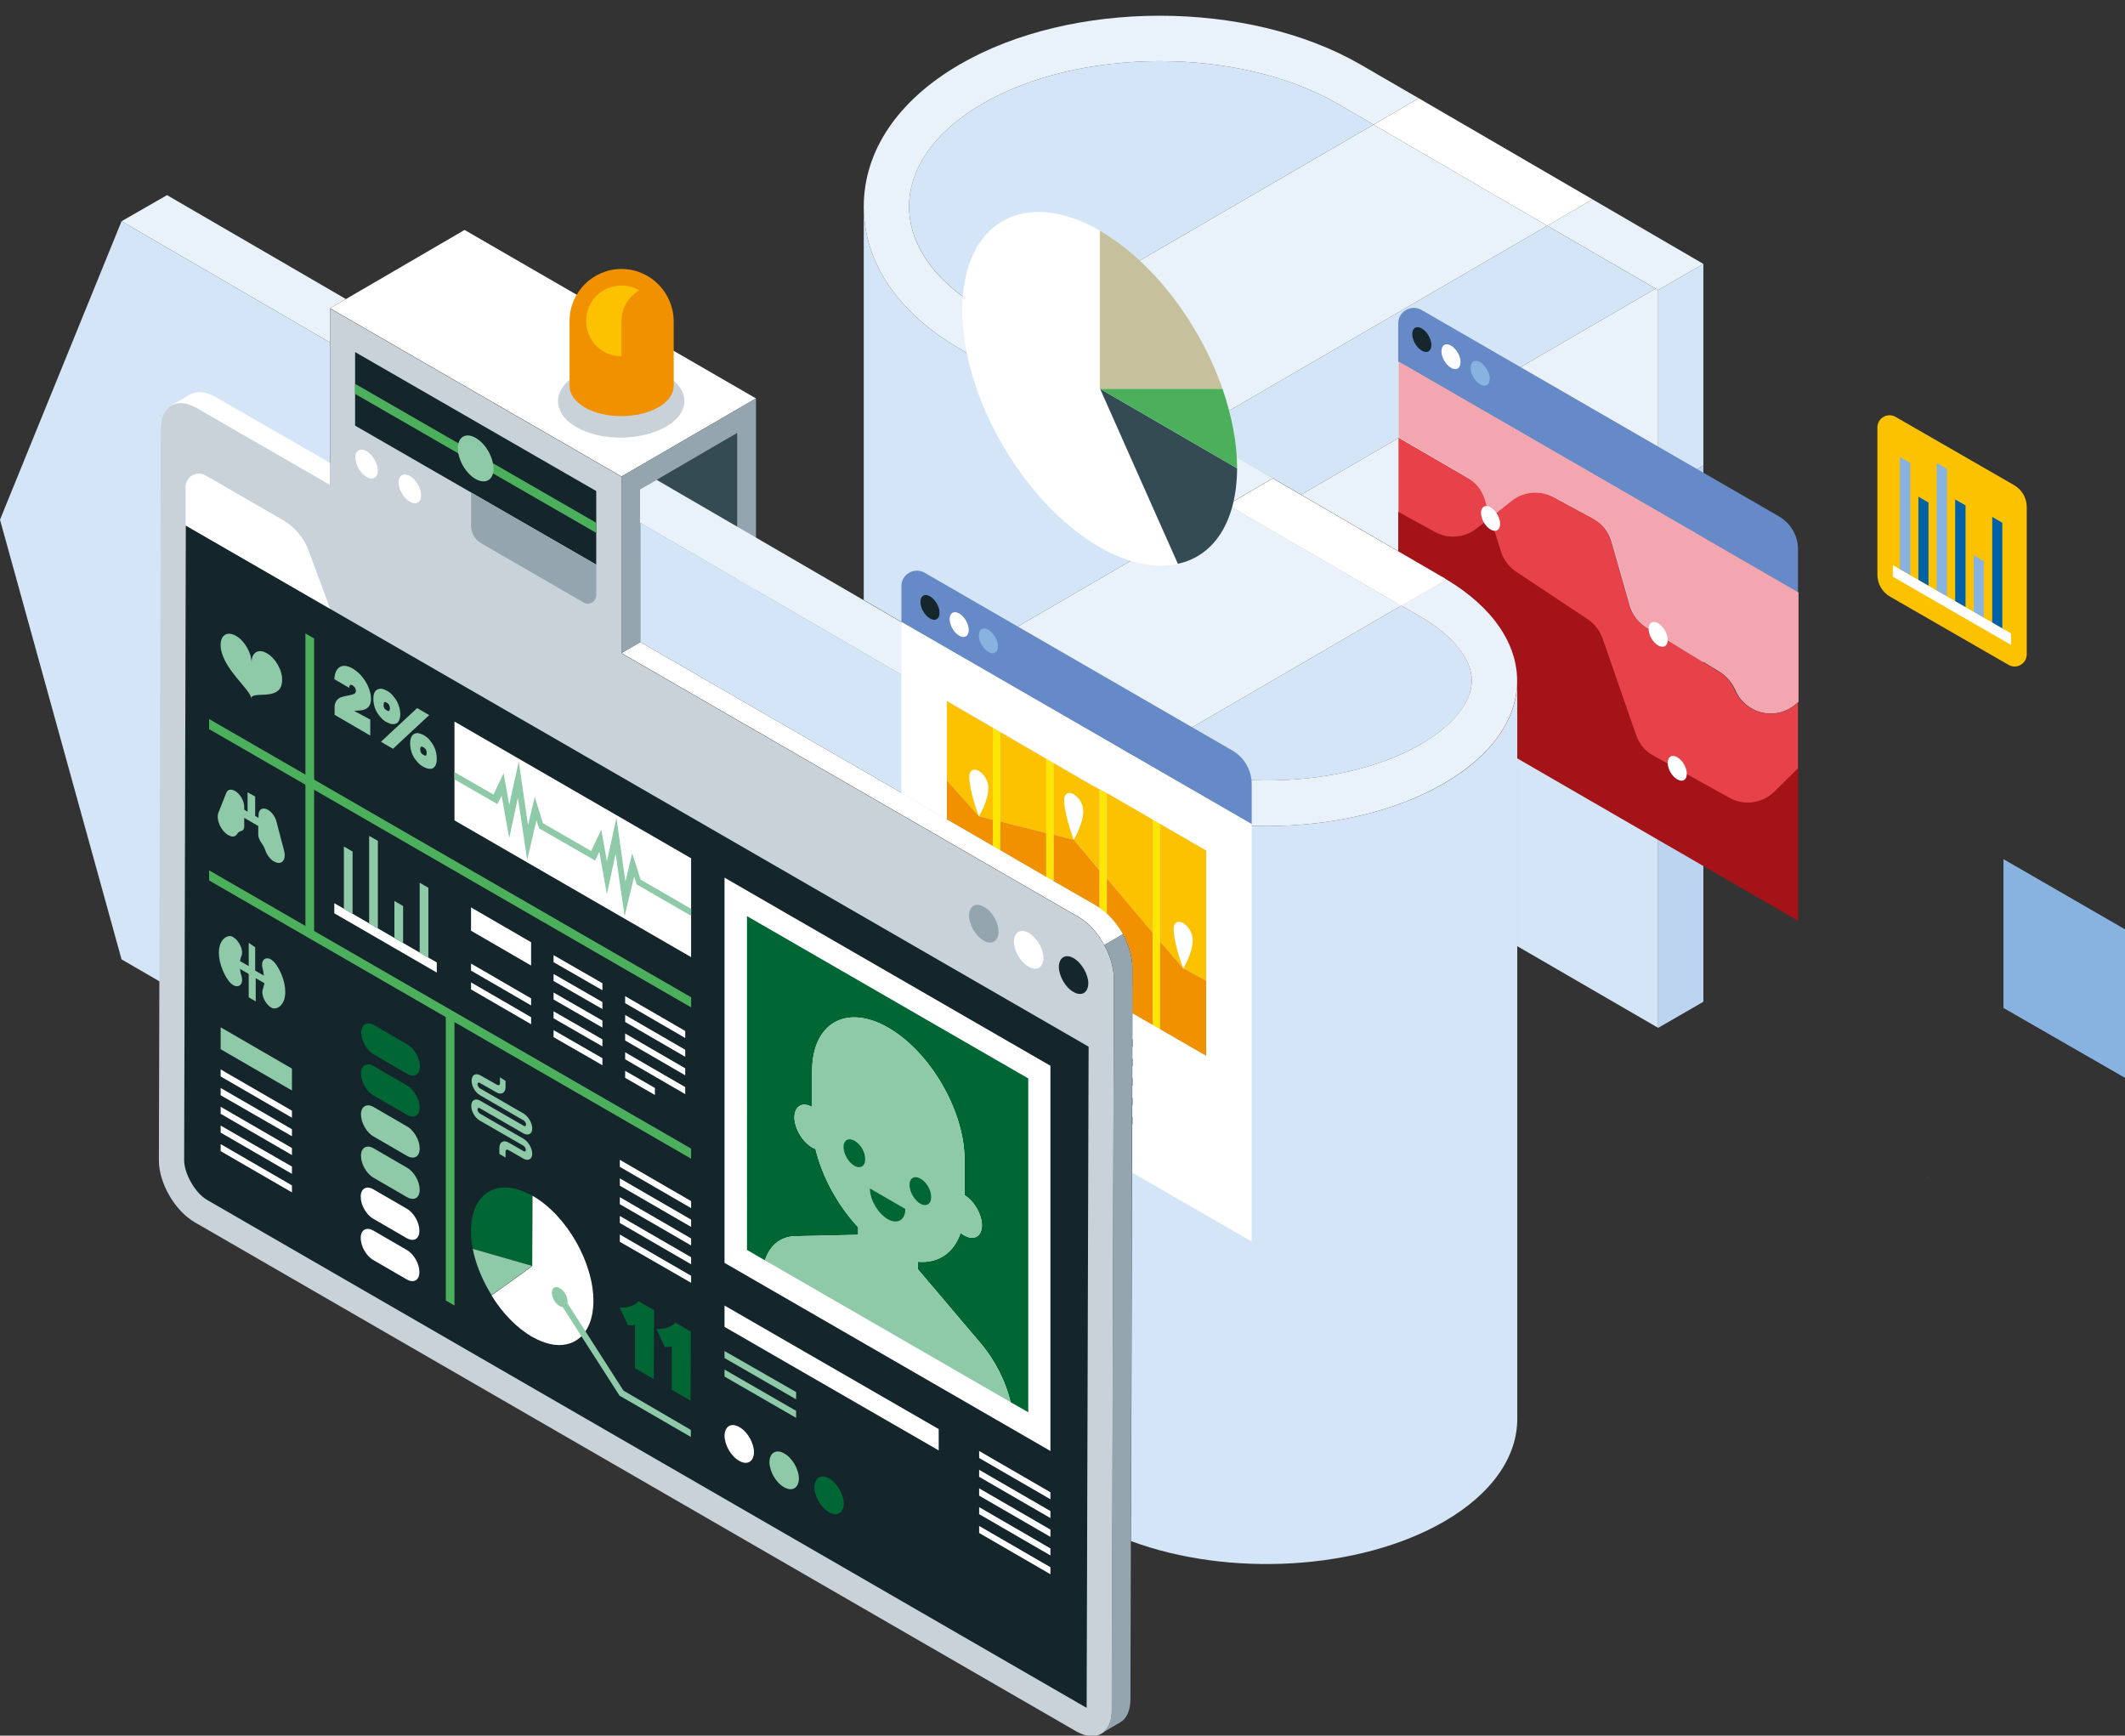 <?xml version="1.0" encoding="utf-8"?>
<!-- Generator: Adobe Illustrator 19.2.1, SVG Export Plug-In . SVG Version: 6.00 Build 0)  -->
<svg version="1.1" id="Layer_1" xmlns="http://www.w3.org/2000/svg" xmlns:xlink="http://www.w3.org/1999/xlink" x="0px" y="0px"
	 viewBox="0 0 757 618.2" style="enable-background:new 0 0 757 618.2;" xml:space="preserve">
<rect x="0" y="0" width="757" height="618.2" fill="#333333" stroke="none"/>
<style type="text/css">
	.st0{fill:#D3E5F7;}
	.st1{fill:#E9F1FB;}
	.st2{fill:#BCD4F0;}
	.st3{fill:#658AC7;}
	.st4{fill:#88B3E0;}
	.st5{fill:#FFFFFF;}
	.st6{fill:#16262D;}
	.st7{fill:#F3A6AF;}
	.st8{fill:#E74249;}
	.st9{fill:#C8D2D8;}
	.st10{fill:#A31318;}
	.st11{fill:#14252C;}
	.st12{fill:#94A5B0;}
	.st13{fill:#354B54;}
	.st14{fill:#F29100;}
	.st15{fill:#FCC200;}
	.st16{enable-background:new    ;}
	.st17{fill:#006633;}
	.st18{fill:#8EC9A8;}
	.st19{fill:#4CAF5B;}
	.st20{fill:#FFE500;}
	.st21{fill:#C6C19C;}
	.st22{fill:#0061A6;}
</style>
<g>
	<g>
		<g>
			<path class="st0" d="M476.6,37c-35.1-20.3-91.8-20.3-126.7,0c-34.9,20.3-34.7,53.1,0.4,73.4l12.7,7.4l126.3-73.4L476.6,37z"/>
			<path class="st0" d="M540.5,242.3l0,94.7l50.2,29.1V174.2l-66.3,38.5C535,221.6,540.4,231.9,540.5,242.3z"/>
			<polygon class="st0" points="551.2,80.4 424.9,153.8 463.5,176.2 589.8,102.8 			"/>
			<polygon class="st1" points="489.3,44.4 363,117.8 424.9,153.8 551.2,80.4 			"/>
			<path class="st1" d="M589.8,102.8l-126.3,73.4l50.6,29.4c3.9,2.2,7.3,4.6,10.3,7.1l66.3-38.5v-70.9L589.8,102.8z"/>
		</g>
		<g>
			<polygon class="st2" points="590.7,366.1 606.8,356.8 606.8,165.8 590.7,175.2 			"/>
			<polygon class="st0" points="590.7,103.3 590.7,175.2 606.8,165.8 606.8,94 			"/>
		</g>
	</g>
	<path class="st3" d="M633.7,183.9l-127.3-73.5c-3.7-2.1-8.3,0.5-8.3,4.8v13.6l142.4,82.2v-15.2C640.6,191,638,186.4,633.7,183.9z"
		/>
	<g>
		<path class="st4" d="M527.3,129c-1.9-1.1-3.4-0.2-3.4,2c0,2.2,1.5,4.8,3.4,5.9c1.9,1.1,3.4,0.2,3.4-2
			C530.7,132.7,529.1,130.1,527.3,129z"/>
		<path class="st5" d="M516.9,123.1c-1.9-1.1-3.4-0.2-3.4,2c0,2.2,1.5,4.8,3.4,5.9c1.9,1.1,3.4,0.2,3.4-2
			C520.3,126.8,518.8,124.2,516.9,123.1z"/>
		<path class="st6" d="M506.5,117c-1.9-1.1-3.4-0.2-3.4,2c0,2.2,1.5,4.8,3.4,5.9c1.9,1.1,3.4,0.2,3.4-2
			C509.9,120.7,508.4,118.1,506.5,117z"/>
	</g>
	<g>
		<path class="st7" d="M528.8,177.8l2.1,6.8l7.7-6.1c4.3-3.4,10.2-4,15.1-1.4l13.9,7.5c3.3,1.8,5.7,4.8,6.7,8.3l6.5,22.7
			c0.9,3.3,3.1,6.1,6,7.9l25.8,15.8c2.4,1.5,4.3,3.7,5.5,6.3l0.1,0.2c3.5,8.2,13.8,11,20.9,5.5l1.6-1.3v-39l-142.4-82.2v27
			l24.5,14.2C525.6,171.8,527.8,174.5,528.8,177.8z"/>
		<path class="st8" d="M511.2,189.6c4.9,2.6,10.8,2.1,15.1-1.3l4.7-3.7l-2.1-6.8c-1-3.3-3.2-6-6.2-7.7l-24.5-14.2v26.7L511.2,189.6z
			"/>
		<path class="st9" d="M686.8,419.2c0-0.1,0-0.1,0-0.2C686.7,419.3,686.7,419.5,686.8,419.2z"/>
		<path class="st8" d="M618,245.8l-0.1-0.2c-1.1-2.6-3-4.8-5.5-6.3l-25.8-15.8c-2.9-1.8-5.1-4.6-6-7.9l-6.5-22.7
			c-1-3.6-3.4-6.5-6.7-8.3l-13.9-7.5c-4.8-2.6-10.8-2.1-15.1,1.4l-7.7,6.1l3.8,12c0.9,3,2.9,5.6,5.5,7.3l25.3,16.8
			c2.5,1.7,4.4,4.1,5.4,6.9l11.9,34.3c1.1,3.2,3.4,5.9,6.3,7.5l26.9,14.9c5.3,2.9,11.9,2,16.3-2.2l8.4-8.3v-23.6l-1.6,1.3
			C631.9,256.8,621.6,254,618,245.8z"/>
		<path class="st10" d="M616,284.1l-26.9-14.9c-3-1.6-5.2-4.3-6.3-7.5l-11.9-34.3c-1-2.8-2.9-5.3-5.4-6.9l-25.3-16.8
			c-2.6-1.7-4.6-4.3-5.5-7.3l-3.8-12l-4.7,3.7c-4.3,3.5-10.3,4-15.1,1.3l-13-7.1v63.3L640.6,328v-54.4l-8.4,8.3
			C627.9,286.2,621.3,287.1,616,284.1z"/>
	</g>
	<path class="st1" d="M43.3,78.8l74.3,43.2v-12.2l5.6-3.3l-63.7-37L43.3,78.8z"/>
	<polygon class="st0" points="117.6,122 43.3,78.8 0,185.1 43.3,341.7 117.6,384.8 	"/>
	<path class="st9" d="M384.1,326.6l-162.7-93.9v-62.9l-103.8-59.9v62.9l-47.5-27.4c-7-4.1-12.8-0.8-12.8,7.3l-0.7,260.6
		c0,8.1,5.7,17.9,12.7,22l314,181.3c7,4.1,12.8,0.8,12.8-7.3l0.7-260.6C396.8,340.5,391.1,330.6,384.1,326.6z"/>
	<polygon class="st4" points="713.7,359 757,383.9 757,331 713.7,306 	"/>
	<polygon class="st11" points="126.5,151.6 126.5,125.4 212.4,174.9 212.4,201.1 	"/>
	<polygon class="st5" points="165.5,81.9 117.6,109.8 221.4,169.7 269.3,141.9 	"/>
	<path class="st5" d="M400.1,332.7c-2.3-4.2-5.6-7.9-9.3-10.1l-162.7-93.9l-6.7,3.9l162.7,93.9c3.7,2.1,7,5.8,9.3,10.1L400.1,332.7z
		"/>
	<path class="st12" d="M393.4,336.6c2.1,3.8,3.4,8.1,3.4,12L396,609.2c0,4-1.4,6.8-3.7,8.2l6.7-3.9c2.3-1.3,3.7-4.2,3.7-8.2
		l0.7-260.6c0-3.9-1.3-8.1-3.4-12L393.4,336.6z"/>
	<path class="st5" d="M67.7,140.5l-6.7,3.9c2.3-1.3,5.5-1.2,9.1,0.9l47.5,27.4v-7.8l-40.8-23.5C73.2,139.4,70,139.2,67.7,140.5z"/>
	<path class="st11" d="M66.2,187.2l-0.6,226c0,4.9,4,11.8,8.2,14.2l313.3,180.9l0.7-235.5L66.2,187.2z"/>
	<path class="st13" d="M228.1,174.3v23.4l34.5,19.9v-63.4L228.1,174.3z"/>
	<polygon class="st12" points="221.4,169.7 221.4,232.6 228.1,228.7 228.1,174.3 262.6,154.2 262.6,217.7 269.3,213.8 269.3,141.9 	
		"/>
	<g>
		<path class="st9" d="M198.8,142.9c0,3.3,2.1,6.7,6.5,9.2c8.8,5.1,23,5,31.9-0.1c4.4-2.5,6.6-5.9,6.6-9.2c0-3.3-2.2-6.6-6.6-9.2
			c-8.8-5.1-23.1-5.1-31.9-0.1C201,136.2,198.8,139.5,198.8,142.9z"/>
		<path class="st14" d="M221.4,95.8c-10.2,0-18.5,8.3-18.5,18.5v23.2c0,2.7,1.8,5.5,5.4,7.6c7.2,4.2,18.9,4.1,26.2,0
			c3.6-2.1,5.4-4.8,5.5-7.5v-23.2C239.9,104.1,231.6,95.8,221.4,95.8z"/>
		<path class="st15" d="M221.4,114.3c0-4.7,2.6-8.7,6.3-10.9c-1.9-1.1-4-1.7-6.3-1.7c-7,0-12.6,5.6-12.6,12.6
			c0,7,5.6,12.6,12.6,12.6V114.3z"/>
	</g>
	<g>
		<g>
			<g class="st16">
				<g>
					<path class="st5" d="M130.6,160.7c2.2,1.3,4,4.4,4,6.9c0,2.6-1.8,3.6-4,2.3c-2.2-1.3-4-4.4-4-6.9
						C126.5,160.5,128.4,159.4,130.6,160.7z"/>
				</g>
			</g>
		</g>
		<g>
			<g class="st16">
				<g>
					<path class="st5" d="M146,169.5c2.2,1.3,4,4.4,4,6.9c0,2.6-1.8,3.6-4,2.3c-2.2-1.3-4-4.4-4-6.9
						C142,169.3,143.8,168.3,146,169.5z"/>
				</g>
			</g>
		</g>
	</g>
	<path class="st12" d="M171.6,193.6l36.3,21c2,1.2,4.5-0.3,4.5-2.6v-10.9l-44.6-25.7v11.7C167.8,189.8,169.2,192.3,171.6,193.6z"/>
	<g>
		<path class="st6" d="M382.5,341.3c-2.9-1.7-5.2-0.3-5.3,3c0,3.3,2.3,7.4,5.2,9c2.9,1.7,5.2,0.3,5.3-3
			C387.7,347.1,385.4,343,382.5,341.3z"/>
		<path class="st5" d="M366.5,332.3c-2.9-1.7-5.2-0.3-5.3,3c0,3.3,2.3,7.4,5.2,9c2.9,1.7,5.2,0.3,5.3-3
			C371.8,338.1,369.4,334,366.5,332.3z"/>
		<path class="st12" d="M350.5,323c-2.9-1.7-5.2-0.3-5.3,3c0,3.3,2.3,7.4,5.2,9c2.9,1.7,5.2,0.3,5.3-3
			C355.8,328.7,353.5,324.6,350.5,323z"/>
	</g>
	<g>
		<path class="st17" d="M295.4,526.6c-2.9-1.7-5.2-0.3-5.3,3c0,3.3,2.3,7.4,5.2,9c2.9,1.7,5.2,0.3,5.3-3
			C300.6,532.4,298.3,528.3,295.4,526.6z"/>
		<path class="st18" d="M279.4,517.7c-2.9-1.7-5.2-0.3-5.3,3c0,3.3,2.3,7.4,5.2,9c2.9,1.7,5.2,0.3,5.3-3
			C284.6,523.4,282.3,519.3,279.4,517.7z"/>
		<path class="st5" d="M263.4,508.3c-2.9-1.7-5.2-0.3-5.3,3c0,3.3,2.3,7.4,5.2,9c2.9,1.7,5.2,0.3,5.3-3
			C268.6,514,266.3,509.9,263.4,508.3z"/>
	</g>
	<polygon class="st19" points="126.5,140.3 126.5,136.7 212.4,186.2 212.4,189.8 	"/>
	<polygon class="st19" points="74.5,256.1 74.5,259.7 246.2,358.8 246.2,355.2 	"/>
	<polygon class="st19" points="74.5,310 74.5,313.6 246.2,412.7 246.2,409.1 	"/>
	<g>
		<g class="st16">
			<g>
				<path class="st18" d="M169.5,156c3.5,2,6.3,6.9,6.3,11c0,4-2.9,5.6-6.4,3.6c-3.5-2-6.3-6.9-6.3-11
					C163.1,155.6,166,153.9,169.5,156z"/>
			</g>
		</g>
	</g>
	<path class="st19" d="M108.8,332.2h3.1V227.4l-3.1-1.8V332.2z"/>
	<path class="st19" d="M158.8,361.2v102l3.1,1.8V362.2L158.8,361.2z"/>
	<path class="st5" d="M66.1,173.3l0,13.8l51.5,29.7l-7.7-20.8c-1.7-4.5-4.9-8.3-9-10.7l-27.7-16C70,167.5,66.2,169.8,66.1,173.3z"/>
	<polygon class="st5" points="258.1,312.6 374.2,379.6 374.2,516.8 258.1,449.8 	"/>
	<g>
		<path class="st17" d="M266.1,326.3l100.2,57.8v118.9l-6.3-3.6c-1.7-7.3-5.5-14.9-10.7-21l-22.3-26.3l0-2.7
			c7.2,0.6,12.8-3.1,15.2-10.3c0.4,0.4,0.9,0.7,1.3,0.9c3.4,2,6.2,0.4,6.3-3.5c0-3.9-2.8-8.8-6.2-10.8l0-12.7
			c0-17.2-12.1-38.2-27.1-46.9c-15-8.7-27.2-1.7-27.2,15.5l0,12.7c-3.4-2-6.2-0.4-6.3,3.6c0,3.9,2.8,8.7,6.2,10.7
			c0.4,0.3,0.9,0.5,1.3,0.6c2.4,10,8,20.2,15.2,27.9l0,2.7l-22.4,0.5c-5.2,0.1-9.1,3.3-10.8,8.6l-6.4-3.7V326.3z"/>
		<path class="st18" d="M283.3,440.3l22.4-0.5l0-2.7c-7.2-7.7-12.8-17.9-15.2-27.9c-0.4-0.1-0.9-0.4-1.3-0.6
			c-3.4-2-6.2-6.8-6.2-10.7c0-3.9,2.8-5.5,6.3-3.6l0-12.7c0-17.2,12.2-24.2,27.2-15.5c15,8.7,27.1,29.6,27.1,46.9l0,12.7
			c3.4,2,6.2,6.8,6.2,10.8c0,3.9-2.8,5.5-6.3,3.5c-0.5-0.3-0.9-0.6-1.3-0.9c-2.4,7.2-8.1,11-15.2,10.3l0,2.7l22.3,26.3
			c5.2,6.2,9,13.7,10.7,21l-87.5-50.5C274.2,443.6,278,440.4,283.3,440.3z"/>
	</g>
	<path class="st0" d="M514.5,279c-34.9,20.3-91.6,20.3-126.7,0l-159.7-92.8v42.5l162.7,93.9c3.7,2.1,7,5.8,9.3,10.1
		c2.1,3.8,3.4,8.1,3.4,12l-0.6,204.2c34.8,12.9,81.3,10.5,111.6-7c17.4-10.1,26.1-23.4,26-36.7V242.3
		C540.6,255.6,531.9,268.9,514.5,279z"/>
	<g>
		<polygon class="st1" points="590.7,103.3 606.8,94 567.3,71 551.2,80.4 		"/>
		<polygon class="st5" points="489.3,44.4 551.2,80.4 567.3,71 505.4,35 		"/>
	</g>
	<g>
		<path class="st0" d="M506.3,265c11.5-6.7,18-14.9,18-22.6c0-7.8-6.7-16.1-18.4-22.8l-6.7-3.9L406,269.9
			C436.4,282.1,479.6,280.5,506.3,265z"/>
		<path class="st0" d="M342.2,124.4c-22.2-12.8-34.5-30.9-34.5-50.8v140.1l35.5,20.7l94.1-54.7L342.2,124.4z"/>
		<path class="st1" d="M343.2,234.4l52.6,30.6c3.2,1.8,6.6,3.4,10.2,4.9l93.2-54.2l-61.9-36L343.2,234.4z"/>
	</g>
	<g>
		<path class="st17" d="M327.9,419.8c-2.1-1.2-3.9-0.2-3.9,2.2c0,2.5,1.7,5.4,3.8,6.7c2.1,1.2,3.9,0.2,3.9-2.2
			C331.8,424,330.1,421,327.9,419.8z"/>
		<path class="st17" d="M304.4,406.3c-2.1-1.2-3.9-0.2-3.9,2.2c0,2.5,1.7,5.4,3.8,6.7c2.1,1.2,3.9,0.2,3.9-2.2
			C308.3,410.5,306.6,407.5,304.4,406.3z"/>
	</g>
	<path class="st17" d="M309.9,423.3c0,4,2.8,8.8,6.3,10.9c3.5,2,6.3,0.4,6.3-3.6L309.9,423.3z"/>
	<g>
		<path class="st18" d="M95.1,232.7c3,1.7,5.5,6,5.4,9.5c0,8.1-11,3.5-11,6.6c0-3.1-11-11.2-10.9-19.2c0-3.5,2.5-4.9,5.5-3.1
			c3,1.7,5.5,6,5.5,9.5C89.6,232.3,92.1,230.9,95.1,232.7z"/>
	</g>
	<g>
		<path class="st18" d="M90.9,283.7l0,6.9l1.2,0.7l0-1c0-2.1,1.5-2.9,3.3-1.9c1.4,0.8,2.7,2.5,3.1,4.3l2.7,10.3
			c0.9,3.4-1,5.4-3.6,3.8l-0.1,0c-1.3-0.8-2.4-2.3-3-4c-0.3-0.9-0.8-1.8-1.4-2.6c-0.6-0.9-1.1-2-1.1-2.9l0-3.1l-5-2.9l0,3.1
			c0,0.9-0.5,1.5-1.1,1.6c-0.6,0.1-1.1,0.5-1.4,1c-0.6,1-1.7,1.3-3,0.5l-0.1,0c-2.7-1.5-4.5-5.6-3.6-8l2.8-7.1
			c0.5-1.2,1.7-1.5,3.1-0.7c1.9,1.1,3.3,3.6,3.3,5.7l0,1l1.2,0.7l0-6.9L90.9,283.7z"/>
	</g>
	<g>
		<g>
			<path class="st18" d="M125.6,238.1c4.3,2.5,7,8,6.5,11.7c-0.5,4-5.1,3.1-5.9,3.4l5.7,3.1l0,5.7l-12.7-7.4l0-3.1
				c0.5-4.2,4.6-3.2,7-4.4c1-0.5,0.7-2.2-0.6-3c-0.8-0.5-1.2,0-1.2,0.9l-5.3-3.1C119.3,237.7,121.8,235.9,125.6,238.1z"/>
		</g>
		<g>
			<path class="st18" d="M154.6,265.9c0.7,1.4,1,2.9,1,4.3c0,1.5-0.3,2.6-1.1,3.2c-0.4,0.4-1,0.5-1.6,0.4c-0.6,0-1.4-0.3-2.1-0.7
				c-0.8-0.4-1.5-1-2.1-1.7c-0.6-0.7-1.2-1.4-1.6-2.3c-0.7-1.4-1-2.9-1-4.4c0-1.4,0.4-2.5,1.1-3.1c0.4-0.3,1-0.5,1.6-0.5
				c0.6,0.1,1.3,0.3,2.1,0.7c0.7,0.4,1.5,1,2.1,1.7C153.6,264.3,154.2,265,154.6,265.9z M151.7,269.1c0.2-0.1,0.3-0.5,0.3-0.9
				c0-0.4-0.1-0.9-0.3-1.2c0-0.1-0.2-0.4-0.8-0.8c-0.6-0.4-0.8-0.3-0.9-0.2c-0.2,0.1-0.3,0.4-0.3,0.9c0,0.5,0.1,0.9,0.3,1.2
				c0,0.1,0.2,0.4,0.9,0.8C151.5,269.3,151.7,269.1,151.7,269.1"/>
		</g>
		<g>
			<path class="st18" d="M139.8,257.9c-0.6,0-1.3-0.3-2.1-0.7c-0.8-0.4-1.5-1-2.1-1.7c-0.6-0.7-1.2-1.5-1.6-2.3
				c-0.7-1.4-1-2.9-1-4.3c0-1.4,0.3-2.5,1.1-3.1c0.4-0.3,1-0.5,1.6-0.5c0.6,0,1.3,0.3,2.1,0.7c0.8,0.4,1.5,1,2.1,1.7
				c0.6,0.7,1.2,1.5,1.6,2.3c0.7,1.4,1.1,2.9,1.1,4.4c0,1.4-0.4,2.5-1.1,3.1C141,257.8,140.5,258,139.8,257.9z M136.9,252.2
				c0,0.1,0.2,0.4,0.9,0.8c0.6,0.4,0.8,0.2,0.8,0.2c0.2-0.1,0.3-0.5,0.3-0.9c0-0.5-0.1-0.9-0.3-1.2c0-0.1-0.2-0.5-0.8-0.8
				c-0.6-0.4-0.8-0.2-0.9-0.2c-0.2,0.1-0.2,0.5-0.2,0.9C136.6,251.4,136.7,251.9,136.9,252.2"/>
		</g>
		<g>
			<polygon class="st18" points="148.6,252.2 152.9,254.7 140,266.7 135.7,264.2 			"/>
		</g>
	</g>
	<g>
		<polygon class="st5" points="246.2,441.1 220.8,426.4 220.8,428.9 246.2,443.6 		"/>
		<polygon class="st5" points="246.2,447.8 220.8,433.1 220.8,435.6 246.2,450.3 		"/>
		<polygon class="st5" points="246.2,454.4 220.8,439.7 220.8,442.3 246.2,456.9 		"/>
		<polygon class="st5" points="246.2,434.4 220.8,419.7 220.8,422.3 246.2,437 		"/>
		<polygon class="st5" points="246.2,427.8 220.8,413.1 220.8,415.6 246.2,430.3 		"/>
	</g>
	<g>
		<polygon class="st5" points="104,408.9 78.6,394.2 78.6,396.7 104,411.4 		"/>
		<polygon class="st5" points="104,415.5 78.6,400.9 78.6,403.4 104,418.1 		"/>
		<polygon class="st5" points="104,422.2 78.6,407.5 78.6,410 104,424.7 		"/>
		<polygon class="st5" points="104,402.2 78.6,387.5 78.6,390.1 104,404.7 		"/>
		<polygon class="st5" points="104,395.6 78.6,380.9 78.6,383.4 104,398.1 		"/>
	</g>
	<g>
		<polygon class="st18" points="104,380.6 78.6,365.9 78.6,373.7 104,388.4 		"/>
	</g>
	<g>
		<polygon class="st5" points="374.2,544.8 348.8,530.1 348.8,532.7 374.2,547.4 		"/>
		<polygon class="st5" points="374.2,551.5 348.8,536.8 348.8,539.3 374.2,554 		"/>
		<polygon class="st5" points="374.2,558.2 348.8,543.5 348.8,546 374.2,560.7 		"/>
		<polygon class="st5" points="374.2,538.2 348.8,523.5 348.8,526 374.2,540.7 		"/>
		<polygon class="st5" points="374.2,531.5 348.8,516.8 348.8,519.3 374.2,534 		"/>
	</g>
	<g>
		<polygon class="st18" points="283.6,502.5 258.1,487.8 258.1,490.3 283.6,505 		"/>
		<polygon class="st18" points="283.6,495.8 258.1,481.2 258.1,483.7 283.6,498.4 		"/>
	</g>
	<g>
		<polygon class="st5" points="334.4,509 258.1,465 258.1,472.6 334.4,516.6 		"/>
	</g>
	<polygon class="st5" points="155.6,342.8 119.1,321.7 119.1,325.3 155.6,346.4 	"/>
	<path class="st18" d="M131.5,328.9l3.1,1.8v-31.2l-3.1-1.8V328.9z M122.5,323.7l3.1,1.8v-22.2l-3.1-1.8V323.7z M149.5,314.4v24.9
		l3.1,1.8v-24.9L149.5,314.4z M140.5,334.1l3.1,1.8v-13.2l-3.1-1.8V334.1z"/>
	<polygon class="st5" points="161.9,257 161.9,292.2 246.2,340.9 246.2,305.7 	"/>
	<polygon class="st18" points="246.2,323.7 228.2,313.3 225.2,303.9 222.8,314 219.6,291.3 216.2,306.8 214.2,295.5 210.6,303.1 
		193.4,293.2 190.5,283.8 188.1,293.9 184.8,271.2 181.4,286.7 179.4,275.4 175.8,283 161.9,275 161.9,277.6 177.2,286.4 
		178.7,283.4 181.4,298.5 184.5,284.1 187.8,306.3 191.1,292.2 192,295 212,306.5 213.5,303.4 216.2,318.5 219.3,304.1 222.5,326.3 
		225.9,312.2 226.8,315 246.2,326.2 	"/>
	<path class="st5" d="M167.8,352.4l21.4,12.4v-2.5l-21.4-12.4V352.4z M167.8,345.7l21.4,12.4v-2.5l-21.4-12.4V345.7z M222.7,377.3
		l21.4,12.4v-2.5l-21.4-12.4V377.3z M167.8,331.5l21.4,12.4v-8.3l-21.4-12.4V331.5z M222.7,370.6l21.4,12.4v-2.5l-21.4-12.4V370.6z
		 M222.7,354.8v2.5l21.4,12.4v-2.5L222.7,354.8z M222.7,364l21.4,12.4v-2.5l-21.4-12.4V364z M197.2,349.4l17.4,10v-2.5l-17.4-10
		V349.4z M197.2,342.7l17.4,10v-2.5l-17.4-10V342.7z M222.7,383.9l10.6,6.1v-2.5l-10.6-6.1V383.9z M197.2,362.7l17.4,10v-2.5
		l-17.4-10V362.7z M197.2,369.4l17.4,10v-2.5l-17.4-10V369.4z M197.2,356l17.4,10v-2.5l-17.4-10V356z"/>
	<g>
		<path class="st18" d="M90.9,337.4l0,8.3l3.1,1.8c-0.1-0.8-0.2-1.6-0.4-2.4c-0.9-3.1,0.9-4.5,2.9-3.4c0.6,0.4,1.3,1,1.9,1.9
			c0.7,1,1.3,2.1,1.8,3.3c1.9,4.4,1.9,8.9,0,11c-0.5,0.6-1.1,1-1.8,1.2c-0.6,0.2-1.3,0.1-1.9-0.3c-2-1.2-3.7-4.6-2.8-6.7
			c0.2-0.5,0.3-1.2,0.5-1.9l-3.1-1.8l0,8.3l-2.5-1.5l0-8.3l-3.1-1.8c0.1,0.8,0.2,1.6,0.5,2.4c0.9,3.1-0.9,4.5-2.9,3.4
			c-0.6-0.4-1.3-1-1.9-1.9c-0.7-1-1.3-2.1-1.8-3.3c-1.9-4.4-1.9-8.8,0-11c0.5-0.6,1.1-1,1.8-1.2c0.6-0.2,1.3-0.1,1.9,0.3
			c2,1.2,3.8,4.6,2.9,6.7c-0.2,0.5-0.4,1.2-0.5,1.8l3.1,1.8l0-8.3L90.9,337.4z"/>
	</g>
	<g>
		<path class="st18" d="M180.1,385l0,2.2c0,2-1.5,2.9-3.2,1.9l-6-3.4c-0.4-0.3-0.8,0-0.8,0.5s0.4,1.1,0.8,1.4l15.6,9
			c1.7,1,3.1,3.4,3.1,5.3c0,2-1.4,2.7-3.1,1.8l-15.6-9c-0.4-0.3-0.8,0-0.8,0.5c0,0.5,0.4,1.1,0.8,1.4l15.6,9c1.7,1,3.1,3.4,3.1,5.3
			c0,2-1.4,2.7-3.1,1.8l-5.4-3.1c-0.5-0.3-1-0.1-1,0.5l0,2.2l-2.2-1.3l0-2.2c0-2,1.5-2.9,3.2-1.9l5.4,3.1c0.5,0.3,0.8,0.1,0.8-0.5
			s-0.4-1.1-0.8-1.4l-15.6-9c-1.7-1-3.1-3.3-3-5.3c0-2,1.4-2.7,3.1-1.8l15.6,9c0.5,0.3,0.8,0.1,0.8-0.5c0-0.5-0.4-1.1-0.8-1.4
			l-15.6-9c-1.7-1-3.1-3.3-3-5.3s1.4-2.7,3.1-1.8l6,3.4c0.5,0.3,1,0.1,1-0.5l0-2.2L180.1,385z"/>
	</g>
	<g>
		<path class="st17" d="M168.4,444.8c-0.4-2.2-0.7-4.3-0.6-6.4c0-13.8,9.8-19.4,21.8-12.5v25.1L168.4,444.8z"/>
		<path class="st18" d="M189.6,450.9l-14.5,10.4c-3.2-5.2-5.6-10.9-6.7-16.5L189.6,450.9z"/>
		<path class="st5" d="M189.7,425.9C189.7,425.8,189.6,425.8,189.7,425.9l-0.1,25.1l-14.5,10.4c3.8,6.2,8.9,11.5,14.4,14.7
			c4.6,2.6,8.8,3.5,12.3,2.7c5.7-1.2,9.5-6.6,9.6-15.2C211.5,449.7,201.8,432.8,189.7,425.9z"/>
	</g>
	<g>
		<polygon class="st13" points="429.7,399.2 403.3,383.9 403.3,386.6 429.7,401.8 		"/>
		<polygon class="st13" points="429.7,406.1 403.3,390.9 403.3,393.5 429.7,408.7 		"/>
		<polygon class="st13" points="429.7,413 403.3,397.8 403.3,400.4 429.7,415.6 		"/>
		<polygon class="st13" points="429.7,392.3 403.3,377 403.3,379.6 429.7,394.9 		"/>
		<polygon class="st13" points="429.7,385.3 403.3,370.1 403.3,372.7 429.7,388 		"/>
	</g>
	<path class="st5" d="M531,180.7c-1.9-1.1-3.4-0.2-3.4,2c0,2.2,1.5,4.8,3.4,5.9c1.9,1.1,3.4,0.2,3.4-2
		C534.4,184.4,532.9,181.8,531,180.7z"/>
	<path class="st5" d="M590.7,222c-1.9-1.1-3.4-0.2-3.4,2c0,2.2,1.5,4.8,3.4,5.9c1.9,1.1,3.4,0.2,3.4-2
		C594.1,225.7,592.6,223.1,590.7,222z"/>
	<path class="st5" d="M597.5,269.7c-1.9-1.1-3.4-0.2-3.4,2c0,2.2,1.5,4.8,3.4,5.9c1.9,1.1,3.4,0.2,3.4-2
		C600.9,273.4,599.4,270.8,597.5,269.7z"/>
	<g>
		<g>
			<polygon class="st15" points="391.7,309.9 391.7,281 375.3,271.5 375.3,297.3 382.5,299.1 			"/>
			<path class="st14" d="M390.8,322.7c0.3,0.2,0.6,0.5,0.9,0.7v-13.4l-9.2-10.9l-7.2-1.8v16.5L390.8,322.7z"/>
			<polygon class="st15" points="410.7,291.9 394.3,282.4 394.3,312.9 410.7,332.3 			"/>
			<path class="st14" d="M400.1,332.7c2.1,3.8,3.4,8.1,3.4,12l0,16.3l7.2,4.2v-32.9l-16.4-19.4v12.4
				C396.5,327.4,398.5,329.9,400.1,332.7z"/>
			<polygon class="st15" points="353.7,292 353.7,259 337.3,249.5 337.3,278 348.7,290.7 			"/>
			<polygon class="st14" points="353.7,301.3 353.7,292 348.7,290.7 337.3,278 337.3,291.8 			"/>
			<polygon class="st15" points="372.7,270 356.3,260.5 356.3,292.6 372.7,296.7 			"/>
			<polygon class="st14" points="372.7,312.3 372.7,296.7 356.3,292.6 356.3,302.8 			"/>
			<polygon class="st15" points="429.7,349.3 429.7,302.9 413.2,293.4 413.2,335.3 421.5,344.9 			"/>
			<polygon class="st14" points="429.7,376.1 429.7,349.3 421.5,344.9 413.2,335.3 413.2,366.6 			"/>
		</g>
		<polygon class="st20" points="410.7,291.9 410.7,365.2 413.2,366.6 413.2,293.4 		"/>
		<path class="st20" d="M391.7,281v42.4c0.9,0.6,1.7,1.2,2.5,2v-42.9L391.7,281z"/>
		<polygon class="st20" points="372.7,270 372.7,312.3 375.3,313.7 375.3,271.5 		"/>
		<polygon class="st20" points="353.7,259 353.7,301.3 356.3,302.8 356.3,260.5 		"/>
	</g>
	<path class="st5" d="M352.1,280.5c0-2.2-1.5-4.8-3.4-5.9c-1.9-1.1-3.4-0.2-3.4,2c0,5.3,3.4,14.2,3.4,14.2S352.1,285.3,352.1,280.5z
		"/>
	<path class="st5" d="M385.9,288.8c0-2.2-1.5-4.8-3.4-5.9c-1.9-1.1-3.4-0.2-3.4,2c0,5.3,3.4,14.2,3.4,14.2S385.9,293.6,385.9,288.8z
		"/>
	<path class="st5" d="M424.9,334.7c0-2.2-1.5-4.8-3.4-5.9c-1.9-1.1-3.4-0.2-3.4,2c0,5.3,3.4,14.2,3.4,14.2S424.9,339.5,424.9,334.7z
		"/>
	<g>
		<g>
			<path class="st17" d="M145,386.6c2.5,1.4,4.5,5,4.5,7.8l0,0.1c0,2.9-2,4-4.5,2.6l-11.9-6.9c-2.5-1.4-4.5-4.9-4.5-7.8l0-0.1
				c0-2.9,2.1-4,4.5-2.6L145,386.6z"/>
		</g>
		<g>
			<path class="st17" d="M145.1,372c2.5,1.4,4.5,4.9,4.5,7.8l0,0.1c0,2.9-2,4-4.5,2.6l-11.9-6.9c-2.5-1.4-4.5-4.9-4.5-7.8l0-0.1
				c0-2.9,2.1-4,4.5-2.6L145.1,372z"/>
		</g>
		<g>
			<path class="st18" d="M145,401.2c2.5,1.4,4.5,4.9,4.5,7.8l0,0.1c0,2.9-2,4-4.5,2.6l-11.9-6.9c-2.5-1.4-4.5-4.9-4.5-7.8l0-0.1
				c0-2.9,2.1-4,4.5-2.6L145,401.2z"/>
		</g>
		<g>
			<path class="st18" d="M145,415.9c2.5,1.4,4.5,4.9,4.5,7.8l0,0.1c0,2.9-2,4-4.5,2.6l-11.9-6.9c-2.5-1.4-4.5-4.9-4.5-7.8l0-0.1
				c0-2.9,2.1-4,4.5-2.6L145,415.9z"/>
		</g>
		<g>
			<path class="st5" d="M144.9,430.5c2.5,1.4,4.5,4.9,4.5,7.8l0,0.1c0,2.9-2,4-4.5,2.6l-11.9-6.9c-2.5-1.4-4.5-4.9-4.5-7.8l0-0.1
				c0-2.9,2.1-4,4.5-2.6L144.9,430.5z"/>
		</g>
		<g>
			<path class="st5" d="M144.9,445.2c2.5,1.4,4.5,4.9,4.5,7.8l0,0.1c0,2.9-2,4-4.5,2.6l-11.9-6.9c-2.5-1.4-4.5-4.9-4.5-7.8l0-0.1
				c0-2.9,2.1-4,4.5-2.6L144.9,445.2z"/>
		</g>
	</g>
	<path class="st18" d="M222.1,495.3l-20-31.2c0-0.2,0.1-0.3,0.1-0.5c0-1.8-1.2-3.9-2.8-4.8c-1.5-0.9-2.8-0.2-2.8,1.6
		c0,1.8,1.2,3.9,2.8,4.8c0.4,0.2,0.8,0.3,1.1,0.4l20.2,31.5l25.4,14.7v-2.5L222.1,495.3z"/>
	<g>
		<g>
			<polygon class="st17" points="220.8,465.7 220.8,465.7 220.8,465.7 			"/>
		</g>
		<g>
			<path class="st17" d="M227.4,463.4l5.6,3.2l-0.1,24.6l-6.7-3.9l0-15.4c-1.4,0.3-2.5,0.1-2.5,0.1l-3-6.4
				C221.5,466.1,226.4,465.4,227.4,463.4z"/>
		</g>
		<g>
			<polygon class="st17" points="233.9,473.3 233.9,473.3 234,473.3 			"/>
		</g>
		<g>
			<path class="st17" d="M240.5,471l5.6,3.3l-0.1,24.6l-6.7-3.9l0-15.4c-1.4,0.3-2.5,0.1-2.5,0.1l-3-6.4
				C234.6,473.7,239.5,473,240.5,471z"/>
		</g>
	</g>
	<g>
		<g>
			<path class="st1" d="M350.3,110.4C315.2,90.2,315,57.3,349.9,37c34.9-20.3,91.6-20.3,126.7,0l12.7,7.4l16.1-9.4l-20.7-12
				c-40.2-23.2-103-23.2-142.9,0c-22,12.8-34.1,30.8-34.1,50.6c0,19.9,12.3,38,34.5,50.8l95.2,55.3l16.1-9.4L350.3,110.4z"/>
		</g>
		<path class="st1" d="M515.3,206.4l-16.1,9.3l6.7,3.9c11.7,6.7,18.4,15.1,18.4,22.8c0,7.7-6.6,15.9-18,22.6
			c-29.8,17.3-80.5,17.3-110.5,0l-161.9-94.1l-5.9,3.4v11.9L387.7,279c35.1,20.3,91.9,20.3,126.7,0
			C548.9,259,549.1,226.7,515.3,206.4z"/>
		<polygon class="st5" points="499.3,215.7 499.3,215.7 494.6,213 		"/>
		<path class="st5" d="M514,205.6l-60.6-35.2l-16.1,9.4l57.3,33.3l4.6,2.7l16.1-9.3C514.9,206.1,514.5,205.8,514,205.6z"/>
	</g>
	<g>
		<path class="st5" d="M391.9,82.2c-27-15.6-49-3.1-49.1,28c-0.1,31.2,21.8,68.9,48.8,84.6c10.4,6,20,7.8,28,6.1l-27.7-62.3V82.2z"
			/>
		<path class="st21" d="M435.5,138.5c-8-23-24.5-45.2-43.7-56.3v56.3H435.5z"/>
		<path class="st13" d="M440.7,166.8L440.7,166.8l-48.8-28.3l27.7,62.3C432.3,198.1,440.6,186,440.7,166.8z"/>
		<path class="st19" d="M391.9,138.5l48.8,28.3c0-9.1-1.9-18.7-5.2-28.3H391.9z"/>
	</g>
	<g>
		<path class="st15" d="M673.3,212.5l42.2,24.3c2.9,1.7,6.5-0.4,6.5-3.8v-52.4c0-3.2-1.7-6.2-4.5-7.8l-42.2-24.3
			c-2.9-1.7-6.5,0.4-6.5,3.8v52.4C668.8,207.9,670.5,210.9,673.3,212.5z"/>
		<polygon class="st5" points="716.4,225.6 674.3,201.3 674.3,205.4 716.4,229.7 		"/>
		<polygon class="st4" points="689.9,210.3 693.6,212.4 693.6,167 689.9,164.9 		"/>
		<polygon class="st22" points="683.4,206.5 687,208.6 687,179 683.4,176.9 		"/>
		<polygon class="st4" points="676.8,202.7 680.5,204.8 680.5,164.9 676.8,162.8 		"/>
		<polygon class="st22" points="709.7,184.1 709.7,221.7 713.3,223.8 713.3,186.2 		"/>
		<polygon class="st4" points="703.1,217.9 706.7,220 706.7,199.9 703.1,197.7 		"/>
		<polygon class="st22" points="696.5,214.1 700.2,216.2 700.2,180 696.5,177.9 		"/>
	</g>
	<path class="st3" d="M321.1,221.5l124.8,72v-14.2c0-4.9-2.6-9.5-6.9-12l-109.6-63.3c-3.7-2.1-8.3,0.5-8.3,4.8V221.5z"/>
	<polygon class="st5" points="321.1,221.5 321.1,282.5 337.3,291.8 337.3,249.5 429.7,302.9 429.7,376.1 403.5,361 403.4,417.7 
		445.9,442.2 445.9,293.6 	"/>
	<g>
		<path class="st4" d="M352.1,224.3c-1.9-1.1-3.4-0.2-3.4,2c0,2.2,1.5,4.8,3.4,5.9c1.9,1.1,3.4,0.2,3.4-2
			C355.5,228.1,354,225.4,352.1,224.3z"/>
		<path class="st5" d="M341.7,218.5c-1.9-1.1-3.4-0.2-3.4,2c0,2.2,1.5,4.8,3.4,5.9c1.9,1.1,3.4,0.2,3.4-2
			C345.1,222.2,343.6,219.6,341.7,218.5z"/>
		<path class="st6" d="M331.3,212.4c-1.9-1.1-3.4-0.2-3.4,2c0,2.2,1.5,4.8,3.4,5.9c1.9,1.1,3.4,0.2,3.4-2
			C334.7,216.1,333.2,213.5,331.3,212.4z"/>
	</g>
</g>
</svg>
